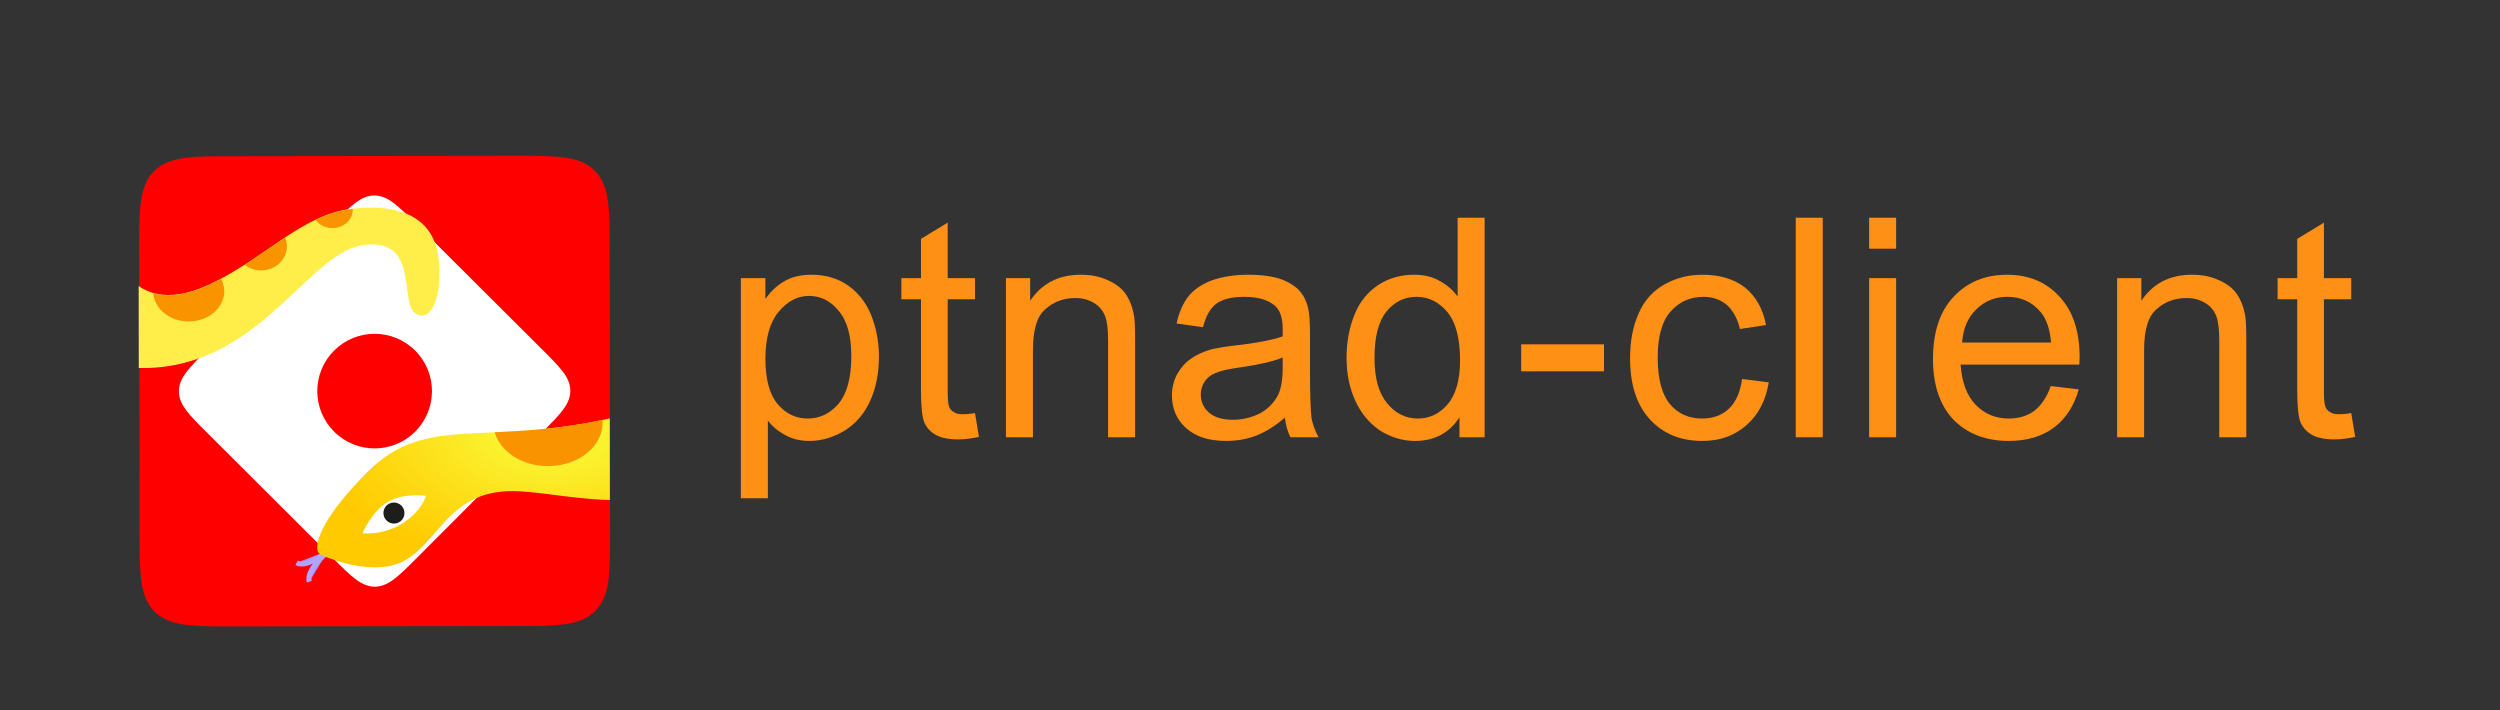 <?xml version="1.0" encoding="UTF-8" standalone="no"?>
<!DOCTYPE svg PUBLIC "-//W3C//DTD SVG 1.1//EN" "http://www.w3.org/Graphics/SVG/1.1/DTD/svg11.dtd">
<svg width="100%" height="100%" viewBox="0 0 8492 2413" version="1.1" xmlns="http://www.w3.org/2000/svg" xmlns:xlink="http://www.w3.org/1999/xlink" xml:space="preserve" xmlns:serif="http://www.serif.com/" style="fill-rule:evenodd;clip-rule:evenodd;stroke-miterlimit:10;">
    <rect x="0" y="0" width="8492" height="2413" fill="#333333" stroke="none"/>
    <g transform="matrix(4.167,0,0,4.167,0,0)">
        <g id="Artboard1" transform="matrix(0.581,0,0,0.233,0,0)">
            <rect x="0" y="0" width="3507.87" height="2480.32" style="fill:none;"/>
            <g transform="matrix(7.174,0,0,17.878,-149.948,-357.557)">
                <g transform="matrix(60,0,0,60,161.835,105.565)">
                    <path d="M0.066,0.199L0.066,-0.519L0.146,-0.519L0.146,-0.451C0.165,-0.478 0.186,-0.497 0.21,-0.51C0.234,-0.524 0.263,-0.53 0.296,-0.53C0.341,-0.53 0.38,-0.519 0.414,-0.496C0.447,-0.473 0.473,-0.441 0.49,-0.4C0.507,-0.358 0.516,-0.313 0.516,-0.263C0.516,-0.21 0.507,-0.162 0.488,-0.12C0.469,-0.077 0.441,-0.045 0.405,-0.022C0.368,0 0.33,0.012 0.29,0.012C0.261,0.012 0.234,0.006 0.211,-0.007C0.188,-0.019 0.169,-0.035 0.154,-0.054L0.154,0.199L0.066,0.199ZM0.146,-0.256C0.146,-0.19 0.159,-0.14 0.186,-0.108C0.213,-0.076 0.246,-0.061 0.284,-0.061C0.323,-0.061 0.357,-0.077 0.385,-0.11C0.412,-0.143 0.426,-0.194 0.426,-0.264C0.426,-0.33 0.413,-0.379 0.385,-0.412C0.358,-0.445 0.326,-0.461 0.288,-0.461C0.251,-0.461 0.218,-0.444 0.189,-0.409C0.16,-0.374 0.146,-0.323 0.146,-0.256Z" style="fill:rgb(255,144,22);fill-rule:nonzero;"/>
                </g>
                <g transform="matrix(60,0,0,60,196.104,105.565)">
                    <path d="M0.258,-0.079L0.271,-0.001C0.246,0.004 0.224,0.007 0.204,0.007C0.172,0.007 0.147,0.002 0.13,-0.008C0.112,-0.018 0.1,-0.032 0.093,-0.048C0.086,-0.065 0.082,-0.099 0.082,-0.152L0.082,-0.45L0.018,-0.45L0.018,-0.519L0.082,-0.519L0.082,-0.647L0.169,-0.7L0.169,-0.519L0.258,-0.519L0.258,-0.45L0.169,-0.45L0.169,-0.147C0.169,-0.122 0.171,-0.106 0.174,-0.099C0.177,-0.091 0.182,-0.086 0.189,-0.082C0.196,-0.077 0.206,-0.075 0.219,-0.075C0.229,-0.075 0.242,-0.076 0.258,-0.079Z" style="fill:rgb(255,144,22);fill-rule:nonzero;"/>
                </g>
                <g transform="matrix(60,0,0,60,213.674,105.565)">
                    <path d="M0.066,-0L0.066,-0.519L0.145,-0.519L0.145,-0.445C0.183,-0.502 0.238,-0.53 0.31,-0.53C0.341,-0.53 0.37,-0.525 0.396,-0.513C0.422,-0.502 0.442,-0.487 0.455,-0.469C0.468,-0.451 0.477,-0.429 0.482,-0.404C0.486,-0.388 0.487,-0.36 0.487,-0.319L0.487,-0L0.399,-0L0.399,-0.315C0.399,-0.351 0.396,-0.378 0.389,-0.396C0.382,-0.413 0.37,-0.428 0.353,-0.438C0.335,-0.449 0.315,-0.454 0.292,-0.454C0.254,-0.454 0.222,-0.442 0.195,-0.418C0.167,-0.395 0.154,-0.35 0.154,-0.283L0.154,-0L0.066,-0Z" style="fill:rgb(255,144,22);fill-rule:nonzero;"/>
                </g>
                <g transform="matrix(60,0,0,60,247.943,105.565)">
                    <path d="M0.404,-0.064C0.372,-0.036 0.34,-0.017 0.31,-0.005C0.28,0.006 0.248,0.012 0.213,0.012C0.156,0.012 0.113,-0.002 0.082,-0.03C0.051,-0.058 0.036,-0.093 0.036,-0.137C0.036,-0.162 0.042,-0.185 0.053,-0.206C0.065,-0.227 0.08,-0.244 0.099,-0.257C0.118,-0.27 0.139,-0.279 0.162,-0.286C0.179,-0.29 0.205,-0.295 0.24,-0.299C0.311,-0.307 0.363,-0.317 0.397,-0.329L0.397,-0.352C0.397,-0.388 0.389,-0.413 0.373,-0.428C0.35,-0.448 0.317,-0.458 0.272,-0.458C0.231,-0.458 0.201,-0.45 0.181,-0.436C0.161,-0.421 0.147,-0.396 0.137,-0.359L0.051,-0.371C0.059,-0.407 0.072,-0.437 0.09,-0.46C0.108,-0.482 0.134,-0.5 0.167,-0.512C0.201,-0.524 0.241,-0.53 0.285,-0.53C0.329,-0.53 0.365,-0.525 0.393,-0.515C0.421,-0.504 0.441,-0.491 0.454,-0.475C0.467,-0.46 0.476,-0.44 0.481,-0.416C0.484,-0.401 0.486,-0.374 0.486,-0.334L0.486,-0.217C0.486,-0.136 0.488,-0.084 0.491,-0.062C0.495,-0.041 0.503,-0.02 0.514,-0L0.422,-0C0.413,-0.018 0.407,-0.04 0.404,-0.064ZM0.397,-0.26C0.365,-0.247 0.317,-0.236 0.253,-0.227C0.217,-0.222 0.192,-0.216 0.177,-0.209C0.162,-0.203 0.15,-0.193 0.142,-0.181C0.134,-0.168 0.13,-0.154 0.13,-0.139C0.13,-0.116 0.139,-0.096 0.156,-0.081C0.174,-0.065 0.2,-0.057 0.234,-0.057C0.268,-0.057 0.298,-0.065 0.325,-0.079C0.351,-0.094 0.37,-0.114 0.383,-0.14C0.392,-0.16 0.397,-0.189 0.397,-0.228L0.397,-0.26Z" style="fill:rgb(255,144,22);fill-rule:nonzero;"/>
                </g>
                <g transform="matrix(60,0,0,60,282.212,105.565)">
                    <path d="M0.402,-0L0.402,-0.065C0.369,-0.014 0.321,0.012 0.257,0.012C0.216,0.012 0.178,0 0.143,-0.022C0.109,-0.045 0.082,-0.077 0.063,-0.118C0.044,-0.159 0.034,-0.206 0.034,-0.259C0.034,-0.311 0.043,-0.358 0.06,-0.4C0.077,-0.442 0.103,-0.474 0.138,-0.497C0.172,-0.519 0.211,-0.53 0.253,-0.53C0.285,-0.53 0.313,-0.524 0.337,-0.51C0.361,-0.497 0.381,-0.48 0.396,-0.459L0.396,-0.716L0.484,-0.716L0.484,-0L0.402,-0ZM0.125,-0.259C0.125,-0.192 0.139,-0.143 0.167,-0.11C0.194,-0.077 0.228,-0.061 0.266,-0.061C0.304,-0.061 0.337,-0.076 0.364,-0.108C0.39,-0.139 0.404,-0.187 0.404,-0.251C0.404,-0.322 0.39,-0.375 0.363,-0.408C0.335,-0.441 0.302,-0.458 0.262,-0.458C0.223,-0.458 0.19,-0.442 0.164,-0.41C0.138,-0.378 0.125,-0.327 0.125,-0.259Z" style="fill:rgb(255,144,22);fill-rule:nonzero;"/>
                </g>
                <g transform="matrix(60,0,0,60,316.481,105.565)">
                    <rect x="0.032" y="-0.303" width="0.27" height="0.088" style="fill:rgb(255,144,22);"/>
                </g>
                <g transform="matrix(60,0,0,60,337.362,105.565)">
                    <path d="M0.404,-0.19L0.491,-0.179C0.481,-0.119 0.457,-0.073 0.418,-0.039C0.379,-0.005 0.332,0.012 0.275,0.012C0.204,0.012 0.147,-0.011 0.104,-0.058C0.061,-0.104 0.039,-0.171 0.039,-0.257C0.039,-0.313 0.048,-0.362 0.067,-0.404C0.085,-0.446 0.114,-0.478 0.152,-0.499C0.19,-0.52 0.231,-0.53 0.275,-0.53C0.332,-0.53 0.378,-0.516 0.414,-0.488C0.449,-0.459 0.472,-0.419 0.482,-0.366L0.397,-0.353C0.389,-0.388 0.374,-0.414 0.354,-0.432C0.333,-0.449 0.308,-0.458 0.279,-0.458C0.235,-0.458 0.199,-0.442 0.171,-0.41C0.143,-0.379 0.129,-0.328 0.129,-0.26C0.129,-0.19 0.143,-0.139 0.169,-0.108C0.196,-0.076 0.231,-0.061 0.274,-0.061C0.308,-0.061 0.337,-0.071 0.36,-0.092C0.383,-0.113 0.398,-0.146 0.404,-0.19Z" style="fill:rgb(255,144,22);fill-rule:nonzero;"/>
                </g>
                <g transform="matrix(60,0,0,60,368.262,105.565)">
                    <rect x="0.064" y="-0.716" width="0.088" height="0.716" style="fill:rgb(255,144,22);"/>
                </g>
                <g transform="matrix(60,0,0,60,382.492,105.565)">
                    <path d="M0.066,-0.615L0.066,-0.716L0.154,-0.716L0.154,-0.615L0.066,-0.615ZM0.066,-0L0.066,-0.519L0.154,-0.519L0.154,-0L0.066,-0Z" style="fill:rgb(255,144,22);fill-rule:nonzero;"/>
                </g>
                <g transform="matrix(60,0,0,60,396.722,105.565)">
                    <path d="M0.421,-0.167L0.512,-0.156C0.497,-0.103 0.471,-0.062 0.432,-0.032C0.393,-0.003 0.344,0.012 0.284,0.012C0.208,0.012 0.148,-0.012 0.103,-0.058C0.059,-0.105 0.037,-0.171 0.037,-0.255C0.037,-0.342 0.059,-0.41 0.104,-0.458C0.149,-0.506 0.207,-0.53 0.279,-0.53C0.348,-0.53 0.405,-0.507 0.449,-0.459C0.493,-0.412 0.515,-0.346 0.515,-0.26C0.515,-0.255 0.514,-0.247 0.514,-0.237L0.127,-0.237C0.131,-0.18 0.147,-0.136 0.176,-0.106C0.205,-0.076 0.241,-0.061 0.284,-0.061C0.316,-0.061 0.344,-0.069 0.367,-0.086C0.389,-0.103 0.408,-0.13 0.421,-0.167ZM0.132,-0.309L0.422,-0.309C0.418,-0.353 0.407,-0.385 0.389,-0.407C0.361,-0.441 0.324,-0.458 0.28,-0.458C0.239,-0.458 0.205,-0.444 0.178,-0.417C0.15,-0.39 0.135,-0.354 0.132,-0.309Z" style="fill:rgb(255,144,22);fill-rule:nonzero;"/>
                </g>
                <g transform="matrix(60,0,0,60,430.991,105.565)">
                    <path d="M0.066,-0L0.066,-0.519L0.145,-0.519L0.145,-0.445C0.183,-0.502 0.238,-0.53 0.31,-0.53C0.341,-0.53 0.37,-0.525 0.396,-0.513C0.422,-0.502 0.442,-0.487 0.455,-0.469C0.468,-0.451 0.477,-0.429 0.482,-0.404C0.486,-0.388 0.487,-0.36 0.487,-0.319L0.487,-0L0.399,-0L0.399,-0.315C0.399,-0.351 0.396,-0.378 0.389,-0.396C0.382,-0.413 0.37,-0.428 0.353,-0.438C0.335,-0.449 0.315,-0.454 0.292,-0.454C0.254,-0.454 0.222,-0.442 0.195,-0.418C0.167,-0.395 0.154,-0.35 0.154,-0.283L0.154,-0L0.066,-0Z" style="fill:rgb(255,144,22);fill-rule:nonzero;"/>
                </g>
                <g transform="matrix(60,0,0,60,465.26,105.565)">
                    <path d="M0.258,-0.079L0.271,-0.001C0.246,0.004 0.224,0.007 0.204,0.007C0.172,0.007 0.147,0.002 0.13,-0.008C0.112,-0.018 0.1,-0.032 0.093,-0.048C0.086,-0.065 0.082,-0.099 0.082,-0.152L0.082,-0.45L0.018,-0.45L0.018,-0.519L0.082,-0.519L0.082,-0.647L0.169,-0.7L0.169,-0.519L0.258,-0.519L0.258,-0.45L0.169,-0.45L0.169,-0.147C0.169,-0.122 0.171,-0.106 0.174,-0.099C0.177,-0.091 0.182,-0.086 0.189,-0.082C0.196,-0.077 0.206,-0.075 0.219,-0.075C0.229,-0.075 0.242,-0.076 0.258,-0.079Z" style="fill:rgb(255,144,22);fill-rule:nonzero;"/>
                </g>
            </g>
            <g id="XMLID_00000137095350533835815650000003466306646797238693_" transform="matrix(4.784,-0.016,0.006,11.921,195.114,546.859)">
                <g>
                    <g id="XMLID_00000137095350533835815650000003466306646797238693_1" serif:id="XMLID_00000137095350533835815650000003466306646797238693_">
                        <g id="XMLID_00000160167884466530392370000012336008017886385282_">
                            <path d="M0,110.4C0,122.49 0,129.22 4.39,133.61C8.78,138 15.51,138 27.6,138L110.4,138C122.49,138 129.22,138 133.61,133.61C138,129.22 138,122.5 138,110.4L138,27.6C138,15.51 138,8.78 133.61,4.39C129.22,0 122.49,0 110.4,0L27.6,0C15.51,0 8.78,0 4.39,4.39C0,8.78 0,15.51 0,27.6L0,110.4Z" style="fill:rgb(255,0,0);fill-rule:nonzero;"/>
                            <path id="XMLID_00000047767254252987933590000012039059147552122754_" d="M80.89,80.89C74.32,87.46 63.68,87.46 57.11,80.89C50.54,74.32 50.54,63.68 57.11,57.11C63.68,50.54 74.32,50.54 80.89,57.11C87.46,63.68 87.46,74.32 80.89,80.89M118.05,56.74L81.26,19.95C75.89,14.58 72.9,11.59 69,11.59C65.1,11.59 62.11,14.58 56.74,19.95L19.95,56.74C14.58,62.11 11.59,65.1 11.59,69C11.59,72.9 14.58,75.89 19.95,81.26L56.73,118.04C62.1,123.41 65.09,126.4 68.99,126.4C72.89,126.4 75.88,123.41 81.25,118.04L118.03,81.26C123.4,75.89 126.39,72.9 126.39,69C126.41,65.1 123.42,62.11 118.05,56.74Z" style="fill:white;"/>
                        </g>
                    </g>
                </g>
            </g>
            <g transform="matrix(-6.694,6.429,2.58,16.682,422.263,2007.62)">
                <path d="M-6.695,-2.32C-6.695,-2.32 -1.506,-0.498 0.016,-2.32" style="fill:rgb(155,149,255);fill-rule:nonzero;stroke:rgb(178,163,255);stroke-width:1px;"/>
            </g>
            <g transform="matrix(-3.717,15.291,6.136,9.262,453.433,2043)">
                <path d="M-5.681,-2.539C-5.681,-2.539 -0.492,-4.362 1.03,-2.539" style="fill:rgb(155,149,255);fill-rule:nonzero;stroke:rgb(178,163,255);stroke-width:1px;"/>
            </g>
            <g transform="matrix(7.174,-0.023,0.009,17.878,-108.764,-287.97)">
                <g>
                    <clipPath id="_clip1">
                        <rect x="42.19" y="36.806" width="92.102" height="93.153"/>
                    </clipPath>
                    <g clip-path="url(#_clip1)">
                        <g transform="matrix(1,0,0,1,168.83,129.01)">
                            <path d="M0,-55.898C0,-55.898 -2.021,-39.421 -30.001,-31.959C-57.982,-24.498 -69.951,-32.581 -82.076,-20.301C-90.827,-11.438 -91.885,-7.109 -91.797,-5.386C-91.769,-4.845 -91.426,-4.376 -90.928,-4.162C-88.601,-3.159 -80.332,0 -74.77,-3.046C-68.241,-6.621 -66.22,-15.637 -55.494,-16.57C-44.87,-17.494 -27.534,-9.113 -6.357,-22.705C-5.976,-22.949 -5.732,-23.358 -5.695,-23.809C-4.511,-38.004 0,-55.898 0,-55.898" style="fill:url(#_Radial2);fill-rule:nonzero;"/>
                        </g>
                        <g transform="matrix(1,0,0,1,39.046,73.848)">
                            <path d="M0,-2.291C0.517,-3.027 1.555,-3.098 2.207,-2.48C4.066,-0.718 8.434,1.812 16.432,-1.754C27.686,-6.771 34.873,-15.72 45.042,-16.804C55.212,-17.889 60.093,-14.364 61.449,-8.94C62.805,-3.516 61.585,5.568 57.652,3.941C53.72,2.314 58.466,-10.703 47.619,-9.754C36.771,-8.804 27.822,12.619 6.534,14.246C-11.144,15.598 -3.202,2.269 0,-2.291" style="fill:rgb(255,237,74);fill-rule:nonzero;"/>
                        </g>
                    </g>
                </g>
            </g>
            <g transform="matrix(3.637,15.41,6.184,-9.062,507.503,1736.53)">
                <path d="M6.291,-3.534C6.291,-3.534 3.459,0.279 3.524,3.94C3.588,7.6 6.291,10.909 6.291,10.909C6.291,10.909 8.597,8.503 8.607,3.799C8.616,-0.587 6.291,-3.534 6.291,-3.534" style="fill:white;fill-rule:nonzero;"/>
            </g>
            <g transform="matrix(-3.527,-15.568,-6.247,8.789,540.091,1775.91)">
                <path d="M-1.794,-3.07C-2.931,-3.07 -3.854,-2.148 -3.854,-1.011C-3.854,0.127 -2.931,1.048 -1.794,1.048C-0.657,1.049 0.266,0.127 0.265,-1.01C0.265,-2.147 -0.657,-3.07 -1.794,-3.07" style="fill:rgb(29,29,27);fill-rule:nonzero;"/>
            </g>
            <g transform="matrix(7.174,-0.023,0.009,17.878,264.733,975.872)">
                <path d="M0,8.316C3.838,8.316 6.949,5.675 6.949,2.418C6.949,1.555 6.726,0.739 6.334,0C5.411,0.489 4.472,0.964 3.492,1.401C-1.116,3.455 -4.514,3.482 -6.926,2.802C-6.692,5.88 -3.685,8.316 0,8.316" style="fill:rgb(249,147,0);fill-rule:nonzero;"/>
            </g>
            <g transform="matrix(-2.925,-16.324,-6.551,7.289,350.896,832.94)">
                <path d="M-4.373,-5.934C-3.84,-6.171 -3.284,-6.279 -2.728,-6.302C-3.229,-3.292 -3.877,-0.181 -4.373,3.072C-5.337,2.548 -6.164,1.717 -6.656,0.61C-7.79,-1.939 -6.768,-4.868 -4.373,-5.934" style="fill:rgb(249,147,0);fill-rule:nonzero;"/>
            </g>
            <g transform="matrix(4.931,12.984,5.21,-12.289,457.509,783.089)">
                <path d="M1.46,0.341C2.963,1.933 3.023,4.319 1.594,5.668C1.553,5.707 1.503,5.732 1.46,5.769C-0.101,3.713 -1.166,1.45 -1.954,-0.971C-0.772,-1.107 0.516,-0.659 1.46,0.341" style="fill:rgb(249,147,0);fill-rule:nonzero;"/>
            </g>
            <g transform="matrix(4.647,13.621,5.466,-11.579,744.576,1600.58)">
                <path d="M3.487,1.496C7.301,5.994 7.499,12.094 3.928,15.121C3.787,15.241 3.636,15.342 3.487,15.449C-0.62,7.893 -4.752,2.434 -8.316,-2.158C-4.736,-3.808 0.187,-2.397 3.487,1.496" style="fill:rgb(249,147,0);fill-rule:nonzero;"/>
            </g>
        </g>
    </g>
    <defs>
        <radialGradient id="_Radial2" cx="0" cy="0" r="1" gradientUnits="userSpaceOnUse" gradientTransform="matrix(45.901,0,0,27.073,-45.901,-28.826)"><stop offset="0" style="stop-color:rgb(249,255,62);stop-opacity:1"/><stop offset="1" style="stop-color:rgb(255,202,0);stop-opacity:1"/></radialGradient>
    </defs>
</svg>

